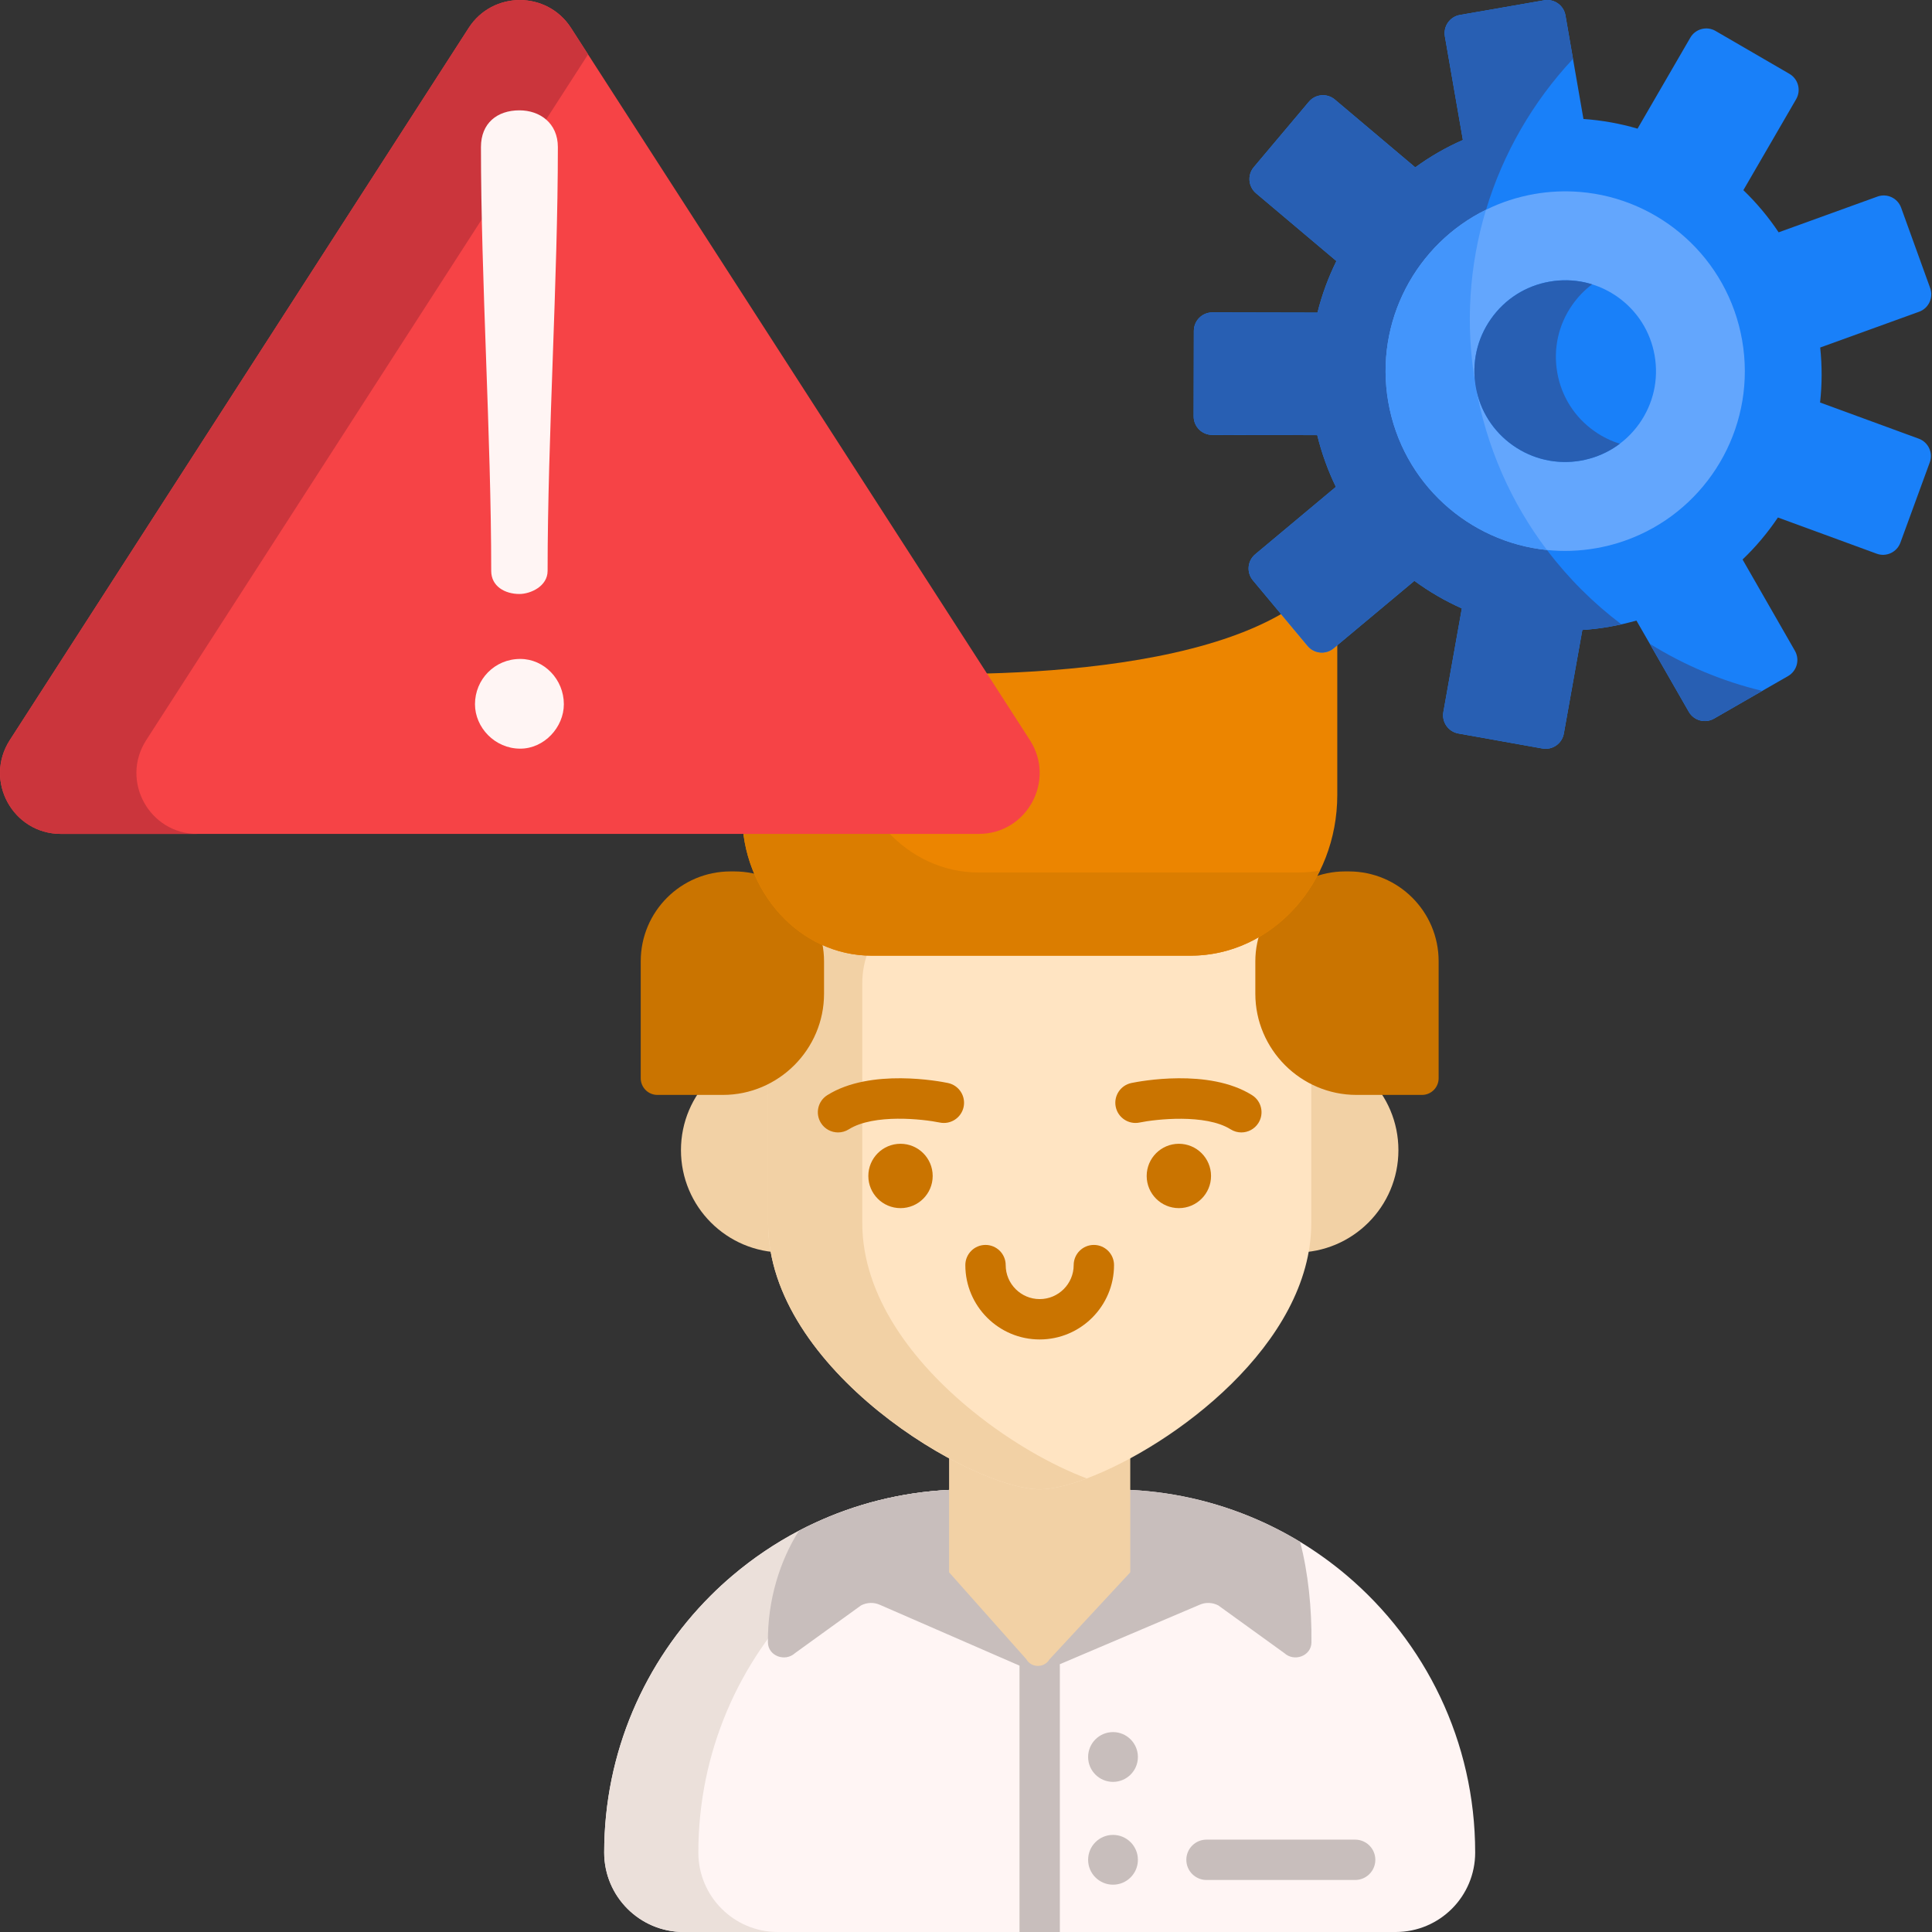 <svg height="512pt" viewBox="0 0 512 512" width="512pt" xmlns="http://www.w3.org/2000/svg"><rect x="0" y="0" width="512" height="512" fill="#333333" stroke="none"/><path d="m390.938 490.938c0 5.816-2.355 11.086-6.164 14.895-3.812 3.812-9.082 6.168-14.895 6.168h-188.715c-11.629 0-21.047-9.43-21.047-21.062 0-26.562 10.762-50.617 28.176-68.031 1.898-1.902 3.883-3.73 5.949-5.465 5.359-4.535 11.227-8.5 17.496-11.785 2.656-1.395 5.383-2.652 8.168-3.801 11.23-4.594 23.531-7.137 36.422-7.137h38.391c12.898 0 25.199 2.543 36.426 7.137 4.672 1.91 9.141 4.172 13.398 6.746 4.328 2.633 8.426 5.586 12.27 8.828 20.875 17.652 34.125 44.031 34.125 73.508zm0 0" fill="#fff5f4"/><path d="m256.328 394.719h24.965c-12.902 0-25.203 2.543-36.43 7.137-9.387 3.844-18.031 9.121-25.664 15.586-2.059 1.738-4.039 3.555-5.949 5.465-17.414 17.414-28.18 41.469-28.18 68.035 0 11.629 9.434 21.059 21.062 21.059h-24.965c-11.629 0-21.051-9.43-21.051-21.059 0-26.566 10.762-50.621 28.176-68.035 1.902-1.898 3.887-3.727 5.949-5.465 5.363-4.531 11.23-8.5 17.5-11.785 2.652-1.391 5.379-2.652 8.168-3.801 11.227-4.594 23.527-7.137 36.418-7.137zm0 0" fill="#ebe0da"/><g fill="#c8bebc"><path d="m280.875 441.594v70.406h-10.695v-70.406c0-2.949 2.395-5.348 5.348-5.348 2.949 0 5.348 2.398 5.348 5.348zm0 0"/><path d="m359.129 487.52h-39.391c-2.953 0-5.348 2.395-5.348 5.348 0 2.953 2.395 5.348 5.348 5.348h39.391c2.953 0 5.348-2.395 5.348-5.348 0-2.953-2.395-5.348-5.348-5.348zm0 0"/><path d="m301.555 465.617c0 3.645-2.953 6.598-6.594 6.598-3.645 0-6.598-2.953-6.598-6.598 0-3.641 2.953-6.594 6.598-6.594 3.641 0 6.594 2.953 6.594 6.594zm0 0"/><path d="m301.555 492.867c0 3.641-2.953 6.594-6.594 6.594-3.645 0-6.598-2.953-6.598-6.594 0-3.645 2.953-6.598 6.598-6.598 3.641 0 6.594 2.953 6.594 6.598zm0 0"/><path d="m347.547 435.25c-.039 3.613-4.562 5.254-7.188 2.84l-17.508-12.645c-1.547-.805-3.387-.867-4.988-.145l-38.453 16.352c-2.602 1.984-6.219 1.961-8.801-.051l-37.418-16.301c-1.602-.723-3.441-.66-5 .145l-17.496 12.645c-2.633 2.414-7.148.773-7.188-2.84-.137-11.301 3.281-21.848 8.23-29.594 2.656-1.395 5.383-2.652 8.168-3.801 11.23-4.594 23.531-7.137 36.422-7.137h38.391c12.898 0 25.199 2.543 36.426 7.137 4.672 1.91 9.141 4.172 13.398 6.746 2.137 8.117 3.109 17.691 3.004 26.648zm0 0"/></g><path d="m251.516 364.648v52.031l20.445 23.004c1.34 2.375 4.742 2.41 6.148.086.008-.008.012-.02.02-.027l21.402-23.062v-52.031zm0 0" fill="#f2d1a5"/><path d="m234.727 304.797c0 14.988-12.148 27.137-27.133 27.137s-27.133-12.148-27.133-27.137c0-14.984 12.148-27.133 27.133-27.133s27.133 12.148 27.133 27.133zm0 0" fill="#f2d1a5"/><path d="m370.594 304.805c0 14.984-12.148 27.133-27.133 27.133-14.984 0-27.133-12.148-27.133-27.133 0-14.988 12.148-27.137 27.133-27.137 14.984 0 27.133 12.148 27.133 27.137zm0 0" fill="#f2d1a5"/><path d="m347.5 260.547v63.586c0 32.02-36.57 59.051-59.496 67.668-4.969 1.875-9.305 2.879-12.477 2.879-8.914-.008-26.906-7.902-42.672-20.664-15.766-12.773-29.301-30.398-29.301-49.883v-63.586c0-12.863 10.426-23.289 23.289-23.289h97.367c12.863 0 23.289 10.426 23.289 23.289zm0 0" fill="#ffe4c2"/><path d="m288.008 391.797c-4.969 1.879-9.309 2.883-12.48 2.883-8.91-.012-26.902-7.902-42.676-20.668-15.762-12.766-29.301-30.398-29.301-49.875v-63.594c0-12.859 10.43-23.281 23.289-23.281h24.965c-12.871 0-23.289 10.422-23.289 23.281v63.594c0 19.477 13.527 37.109 29.301 49.875 10.141 8.223 21.215 14.418 30.191 17.785zm0 0" fill="#f2d1a5"/><path d="m174.215 290.164h17.348c14.75 0 26.816-12.066 26.816-26.816v-8.613c0-13.09-10.711-23.801-23.797-23.801h-.984c-13.145 0-23.797 10.656-23.797 23.801v31.012c0 2.441 1.977 4.418 4.414 4.418zm0 0" fill="#ca7400"/><path d="m376.84 290.164h-17.348c-14.75 0-26.816-12.066-26.816-26.816v-8.613c0-13.09 10.707-23.801 23.797-23.801h.984c13.145 0 23.797 10.656 23.797 23.801v31.012c0 2.441-1.977 4.418-4.414 4.418zm0 0" fill="#ca7400"/><path d="m315.484 253.266h-84.496c-18.957 0-34.328-16.836-34.328-37.605 0-20.773 15.371-37.609 34.328-37.609 0 0 77.996 5.461 111.918-17.426 5.02-3.387 11.488.68 11.488 7.141v42.875c0 23.543-17.422 42.625-38.91 42.625zm0 0" fill="#ec8500"/><path d="m349.809 230.715c-6.547 13.418-19.457 22.547-34.32 22.547h-84.496c-18.965 0-34.332-16.836-34.332-37.605 0-10.379 3.84-19.789 10.059-26.594 5.555-6.086 13.016-10.094 21.309-10.867-1.941 4.699-3.016 9.926-3.016 15.422 0 20.77 15.379 37.605 34.332 37.605h84.496c2.023 0 4.02-.164 5.969-.508zm0 0" fill="#db7d00"/><path d="m289.883 329.918c-2.957 0-5.348 2.395-5.348 5.348 0 4.965-4.043 9.008-9.008 9.008s-9.008-4.043-9.008-9.008c0-2.953-2.395-5.348-5.348-5.348s-5.348 2.395-5.348 5.348c0 10.863 8.84 19.703 19.703 19.703 10.863 0 19.703-8.84 19.703-19.703 0-2.953-2.395-5.348-5.348-5.348zm0 0" fill="#ca7400"/><path d="m320.938 311.641c0 4.711-3.816 8.527-8.527 8.527-4.707 0-8.527-3.816-8.527-8.527 0-4.707 3.82-8.527 8.527-8.527 4.711 0 8.527 3.82 8.527 8.527zm0 0" fill="#ca7400"/><path d="m247.172 311.641c0 4.711-3.82 8.527-8.527 8.527-4.711 0-8.527-3.816-8.527-8.527 0-4.707 3.816-8.527 8.527-8.527 4.707 0 8.527 3.82 8.527 8.527zm0 0" fill="#ca7400"/><path d="m331.816 290.23c-11.477-7.219-29.922-3.652-31.988-3.223-2.891.605-4.746 3.438-4.145 6.328.605 2.895 3.438 4.746 6.328 4.145 4.141-.863 17.453-2.383 24.109 1.801.887.559 1.871.824 2.844.824 1.777 0 3.516-.887 4.531-2.504 1.574-2.5.82-5.801-1.68-7.371zm0 0" fill="#ca7400"/><path d="m251.227 287.008c-2.066-.43-20.508-3.996-31.988 3.223-2.5 1.57-3.254 4.871-1.68 7.371 1.016 1.617 2.754 2.504 4.531 2.504.973 0 1.957-.266 2.844-.82 6.648-4.18 19.664-2.719 24.117-1.801 2.887.594 5.715-1.258 6.32-4.148.602-2.891-1.254-5.723-4.145-6.328zm0 0" fill="#ca7400"/><path d="m259.383 220.996h-243.234c-12.77 0-20.461-14.121-13.555-24.852l121.621-188.754c6.352-9.84 20.75-9.84 27.102 0l4.523 7.023 117.094 181.73c6.91 10.73-.797 24.852-13.551 24.852zm0 0" fill="#f64346"/><path d="m52.297 221h-36.148c-12.766 0-20.461-14.117-13.551-24.852l121.617-188.754c6.352-9.84 20.75-9.84 27.102 0l4.523 7.023-117.094 181.73c-6.91 10.734.785 24.852 13.551 24.852zm0 0" fill="#cb353c"/><path d="m137.648 157.414c2.945 0 7.473-2.039 7.473-6.117 0-35.328 2.719-77.219 2.719-112.32 0-6.34-4.758-9.738-10.191-9.738-5.891 0-10.191 3.398-10.191 9.738 0 35.102 2.719 76.992 2.719 112.32 0 4.078 3.621 6.117 7.473 6.117zm0 0" fill="#fff5f4"/><path d="m137.875 174.625c-6.793 0-12 5.434-12 12 0 6.117 5.207 11.777 12 11.777 6.34 0 11.551-5.66 11.551-11.777 0-6.566-5.211-12-11.551-12zm0 0" fill="#fff5f4"/><path d="m511.406 122.543-7.781 21.27c-.938 2.543-3.75 3.859-6.293 2.918l-26.164-9.59c-2.711 4.031-5.852 7.773-9.371 11.133l13.875 24.188c1.344 2.352.535 5.34-1.809 6.699l-6.859 3.934-12.77 7.344c-2.344 1.344-5.336.543-6.688-1.809l-10.328-18.008-3.551-6.168c-1.305.363-2.633.699-3.977 1.008-1.031.227-2.07.434-3.125.617-2.414.43-4.832.711-7.23.863l-4.902 27.457c-.477 2.664-3.02 4.438-5.684 3.961l-22.277-3.977c-2.664-.484-4.441-3.027-3.965-5.691l4.898-27.457c-4.453-1.977-8.668-4.434-12.578-7.305l-21.391 17.867c-2.078 1.742-5.164 1.461-6.906-.617l-14.5-17.383c-1.742-2.086-1.461-5.168.617-6.91l21.375-17.863c-2.098-4.309-3.762-8.891-4.941-13.707l-27.859-.062c-2.711-.008-4.895-2.207-4.887-4.918l.047-22.652c.008-2.703 2.207-4.902 4.918-4.895l27.844.059c1.184-4.75 2.871-9.332 5.016-13.668l-21.305-17.969c-2.062-1.75-2.332-4.844-.582-6.922l14.586-17.32c1.742-2.07 4.836-2.328 6.898-.586l21.297 17.969c3.898-2.84 8.121-5.285 12.625-7.254l-4.773-27.465c-.465-2.672 1.32-5.207 3.988-5.672l22.301-3.879c2.664-.469 5.199 1.312 5.664 3.984l2 11.531 2.773 15.934c4.91.336 9.715 1.207 14.336 2.562l13.984-24.117c1.352-2.336 4.352-3.137 6.688-1.777l19.582 11.371c2.34 1.367 3.133 4.359 1.781 6.703l-13.992 24.121c3.492 3.359 6.621 7.094 9.348 11.172l26.188-9.477c2.543-.918 5.352.402 6.27 2.945l7.699 21.301c.914 2.559-.398 5.367-2.949 6.285l-26.195 9.477c.52 4.934.496 9.805-.031 14.57l26.156 9.586c2.539.938 3.844 3.746 2.91 6.289zm0 0" fill="#1980f9"/><path d="m409.961 145.758c-4.711-6.219-8.727-13.023-11.93-20.336-3.191-7.305-5.578-15.113-7-23.332-2.789-16.062-1.633-31.895 2.777-46.512h.008c4.516-14.977 12.449-28.66 23.043-39.98l-2-11.539c-.465-2.664-2.996-4.449-5.66-3.984l-22.301 3.883c-2.664.465-4.453 3.004-3.988 5.672l4.773 27.461c-4.504 1.973-8.727 4.422-12.621 7.262l-21.309-17.973c-2.055-1.746-5.152-1.484-6.891.59l-14.594 17.32c-1.746 2.078-1.477 5.164.59 6.922l21.309 17.969c-2.148 4.34-3.844 8.914-5.02 13.668l-27.848-.062c-2.715-.012-4.914 2.188-4.914 4.895l-.055 22.652c0 2.715 2.18 4.914 4.887 4.914l27.867.062c1.176 4.824 2.84 9.41 4.938 13.715l-21.371 17.859c-2.074 1.746-2.363 4.824-.617 6.91l14.5 17.383c1.734 2.074 4.824 2.363 6.898.621l21.391-17.871c3.914 2.871 8.129 5.332 12.582 7.305l-4.898 27.461c-.473 2.664 1.301 5.207 3.969 5.684l22.277 3.984c2.664.477 5.203-1.301 5.68-3.965l4.906-27.453c2.395-.156 4.812-.434 7.23-.867 1.055-.188 2.086-.395 3.117-.621-7.414-5.598-14.066-12.219-19.727-19.695zm0 0" fill="#285fb3"/><path d="m437.219 170.617 10.328 18.012c1.352 2.348 4.348 3.152 6.691 1.809l12.77-7.344c-10.609-2.551-20.648-6.785-29.789-12.477zm0 0" fill="#285fb3"/><path d="m461.688 90.188c3.793 21.828-7.902 42.758-27.148 51.52-.082.039-.172.078-.258.109-3.539 1.598-7.332 2.773-11.324 3.469-4.398.766-8.758.902-12.988.469-20.699-2.094-38.32-17.711-42.062-39.23-3.711-21.348 7.395-41.855 25.906-50.938 3.957-1.953 8.262-3.375 12.824-4.172 3.996-.695 7.961-.867 11.832-.562.086.004.184.008.277.016 21.07 1.738 39.145 17.492 42.941 39.32zm0 0" fill="#63a6fd"/><path d="m438.496 94.227c1.102 6.332-.328 12.719-4.023 17.977-1.473 2.086-3.23 3.898-5.203 5.383-.527.41-1.07.777-1.621 1.133-2.633 1.664-5.582 2.801-8.727 3.352-6.328 1.102-12.707-.328-17.961-4.027-5.262-3.699-8.762-9.227-9.863-15.559-1.102-6.34.328-12.727 4.031-17.988 3.695-5.258 9.219-8.762 15.547-9.863 3.148-.547 6.309-.465 9.344.203.641.148 1.273.312 1.91.516 2.359.73 4.621 1.844 6.711 3.309 5.254 3.699 8.754 9.227 9.855 15.566zm0 0" fill="#1980f9"/><path d="m409.961 145.758c-20.688-2.098-38.316-17.715-42.059-39.238-3.707-21.348 7.398-41.852 25.906-50.941-4.41 14.617-5.566 30.449-2.777 46.512 1.422 8.219 3.809 16.027 7 23.332 3.203 7.312 7.219 14.117 11.93 20.336zm0 0" fill="#4395fb"/><path d="m429.266 117.59c-.527.402-1.062.777-1.621 1.129-2.625 1.66-5.578 2.797-8.727 3.355-6.324 1.094-12.707-.332-17.961-4.027-5.258-3.699-8.762-9.234-9.867-15.566-1.094-6.34.332-12.723 4.039-17.98 3.699-5.258 9.215-8.762 15.547-9.863 3.148-.551 6.309-.465 9.336.195.641.152 1.281.32 1.91.527-1.984 1.477-3.738 3.293-5.207 5.379-3.707 5.258-5.133 11.641-4.027 17.984 1.098 6.328 4.598 11.855 9.863 15.555 2.078 1.465 4.352 2.582 6.715 3.312zm0 0" fill="#285fb3"/></svg>